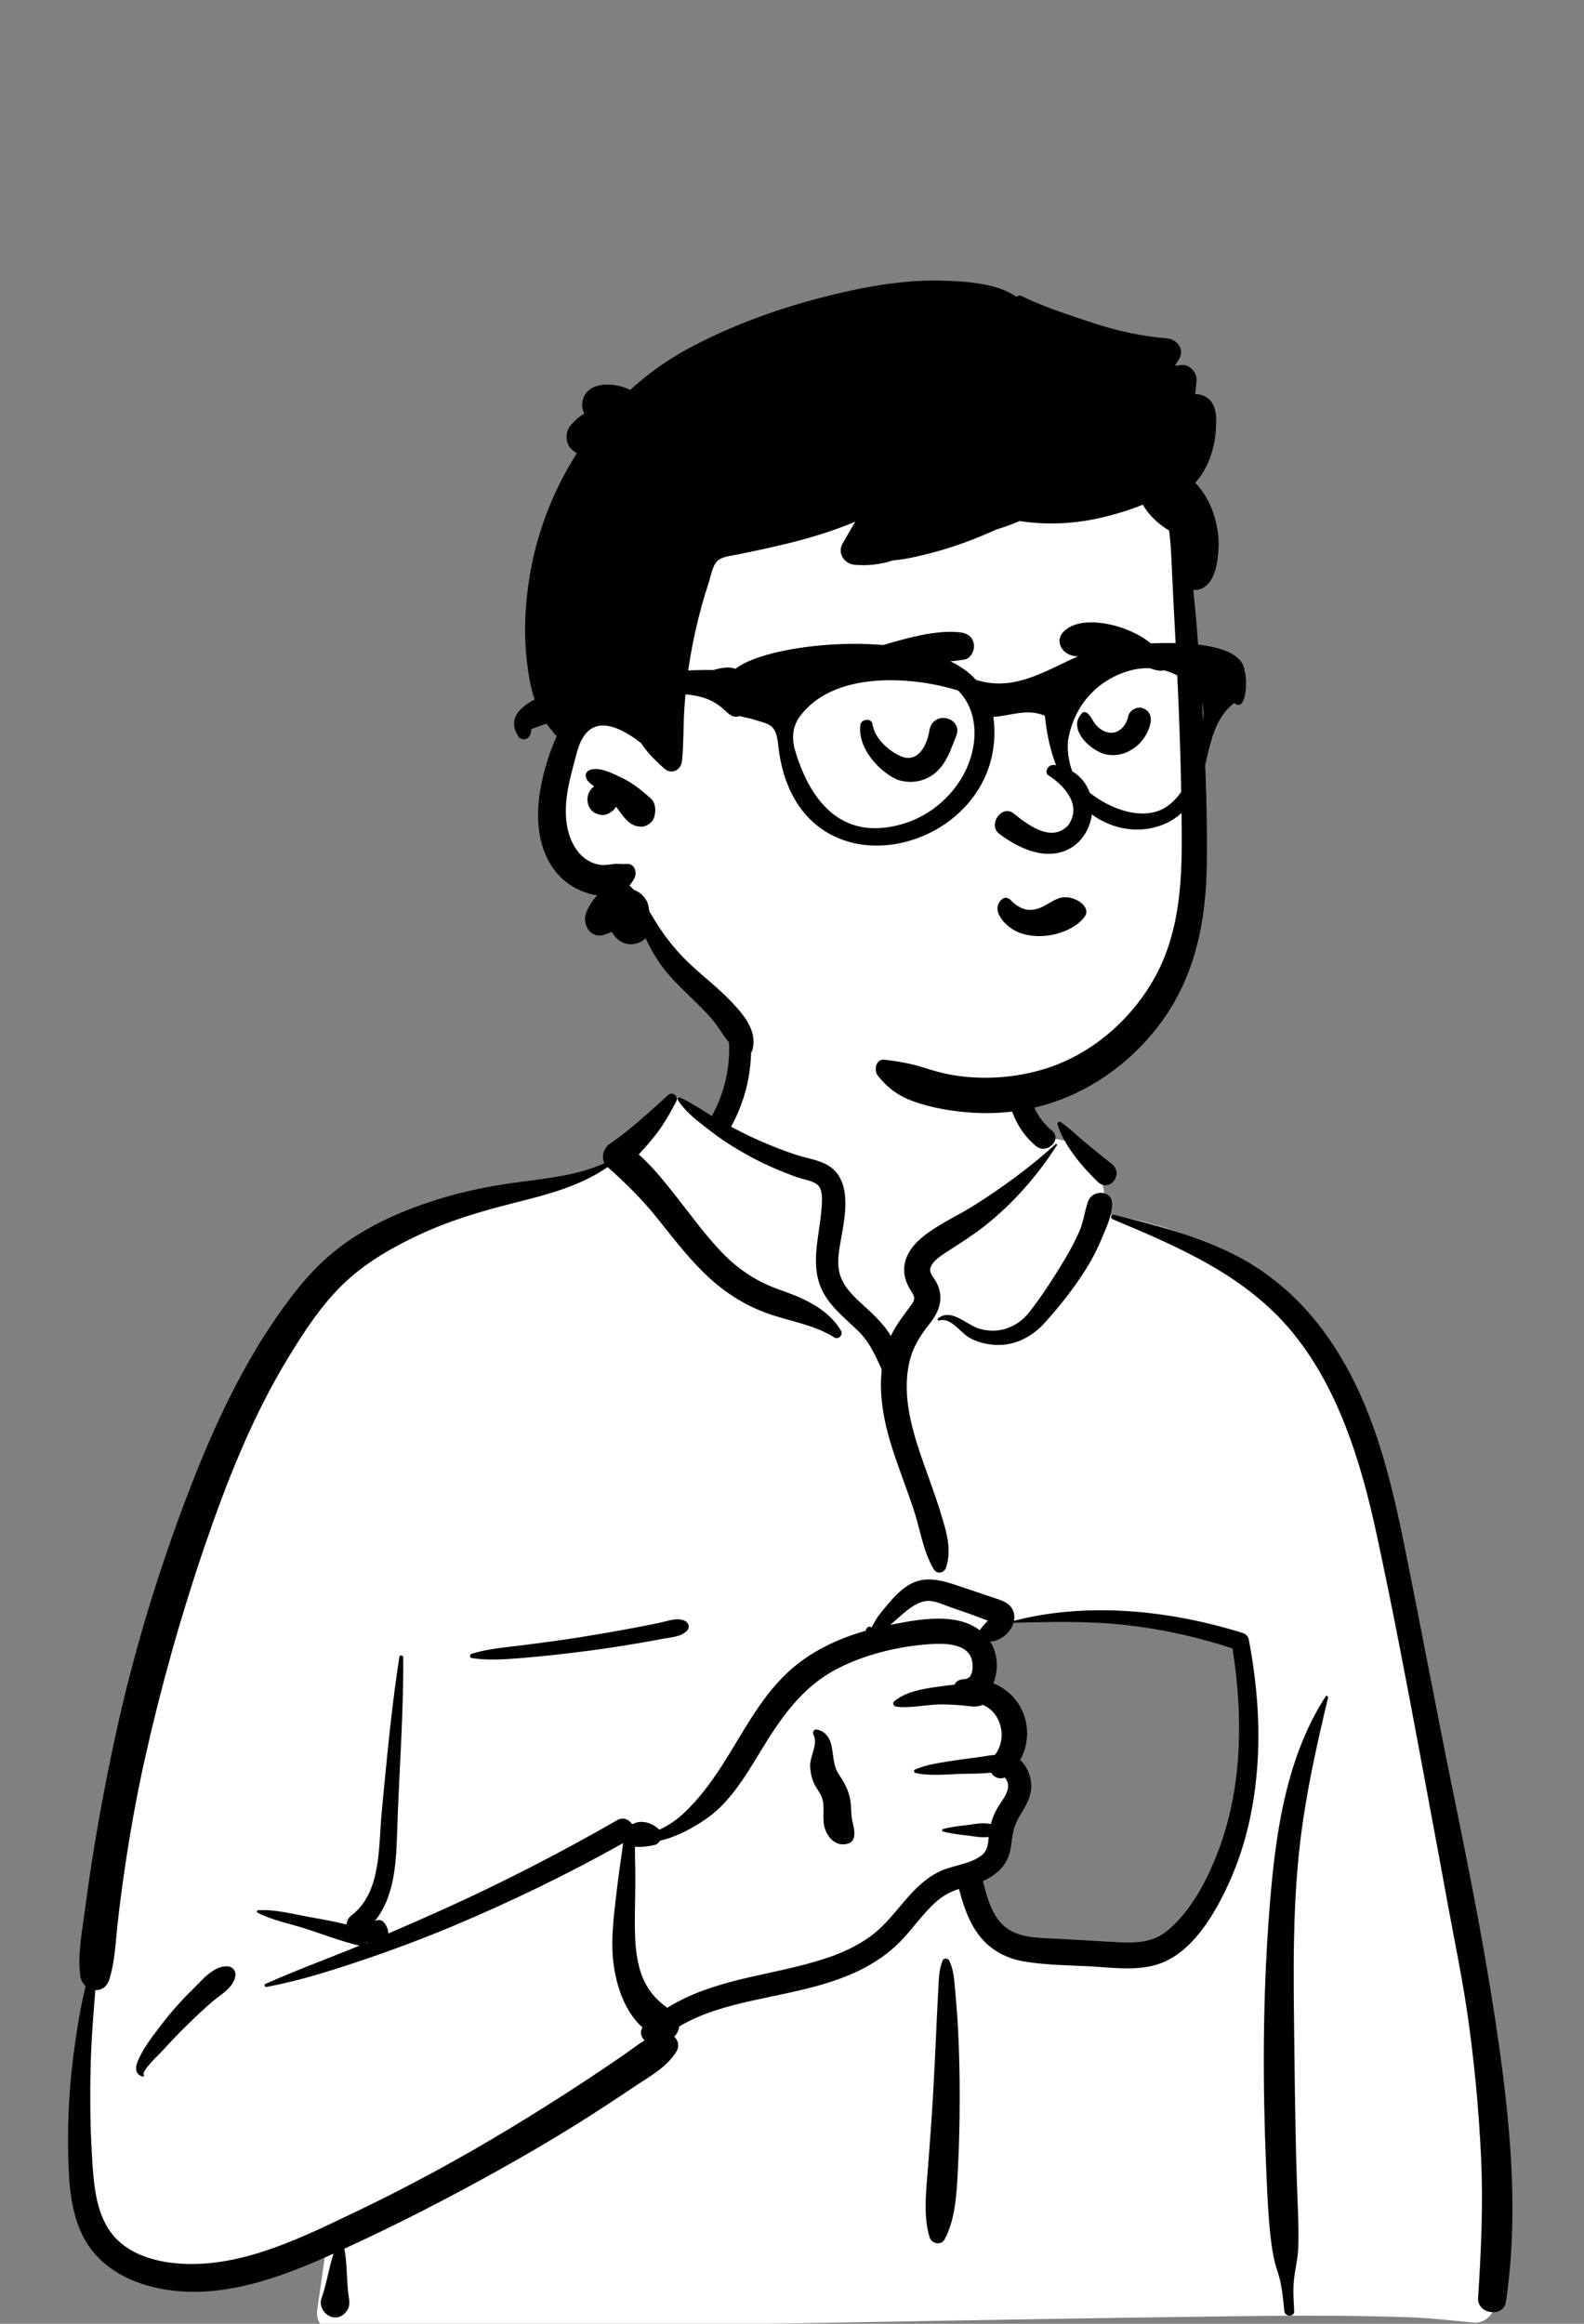 <svg width="60" height="88" viewBox="0 0 60 88" fill="none" xmlns="http://www.w3.org/2000/svg">
<rect x="0" y="0" width="60" height="88" fill="#808080" stroke="none"/>
<g clip-path="url(#clip0_240_6250)">
<path fill-rule="evenodd" clip-rule="evenodd" d="M28.419 38.588C30.142 37.251 34.468 36.65 36.307 37.938C38.123 39.23 38.321 41.321 39.168 43.244C39.966 42.86 41.285 43.41 41.517 44.165C41.804 44.521 41.817 45.522 42.015 46C50.631 47.398 51.939 54.243 52.977 62.015C54.349 69.9 57.463 77.769 56.111 85.884C56.287 86.144 56.426 86.396 56.555 86.696C56.862 87.23 56.466 87.985 55.845 87.956C55.042 87.884 54.246 87.786 53.439 87.755C51.201 87.676 48.961 87.685 46.722 87.714L46.417 87.718C35.135 87.861 23.853 88.143 12.57 88.218C12.161 88.219 11.961 87.845 12.015 87.476C12.125 86.733 12.227 85.99 12.334 85.246C9.665 85.965 6.828 86.145 4.167 85.322C3.981 85.129 4.601 85.233 4.699 85.204C2.25 83.499 2.982 79.906 3.199 77.319C4.548 68.453 5.023 58.643 10.235 51.077C12.49 47.989 15.796 45.545 19.594 44.995L19.7 44.98C20.81 44.829 22.048 44.781 23.019 44.165C24.112 43.276 24.577 41.635 25.726 41.619C26.105 41.614 26.622 42.103 27.177 42.435C27.219 41.705 27.605 41.089 27.69 40.522L27.697 40.474C27.786 39.813 27.664 39.219 28.419 38.588ZM46.937 62.249C44.515 60.535 38.26 61.396 38.117 61.492C37.801 61.703 37.666 61.722 37.495 61.996C37.327 62.019 37.159 62.043 36.99 62.067C36.653 62.179 36.903 62.602 37.293 62.451C37.058 63.481 37.748 64.213 38.022 65.231C38.111 65.561 38.026 66.156 38.022 66.493C38.049 66.924 38.516 67.432 38.438 67.864C38.161 69.4 36.66 70.898 37.293 72.387C37.712 73.228 38.974 73.657 39.813 73.943C41.551 74.623 44.579 73.917 45.589 72.387C46.128 71.571 46.752 69.512 47.073 68.873L47.144 67.86C47.319 65.341 47.476 62.63 46.937 62.249Z" fill="white"/>
<path fill-rule="evenodd" clip-rule="evenodd" d="M25.304 41.471C25.471 41.32 25.718 41.51 25.612 41.714C25.373 42.172 25.128 42.606 24.808 43.01C24.614 43.256 24.406 43.488 24.195 43.718C24.736 44.195 25.2 44.787 25.638 45.342C26.199 46.052 26.729 46.792 27.358 47.442C27.978 48.082 28.664 48.53 29.494 48.829L29.661 48.888C30.495 49.186 31.385 49.589 31.855 50.393C31.948 50.551 31.761 50.747 31.604 50.648C30.788 50.133 29.829 50.03 28.941 49.689C28.082 49.361 27.334 48.855 26.673 48.209C26.013 47.565 25.459 46.831 24.881 46.114C24.31 45.404 23.694 44.797 23.018 44.197C21.975 44.912 20.784 45.223 19.573 45.529L19.441 45.562C18.229 45.868 17.023 46.223 15.886 46.756C14.883 47.225 13.897 47.786 13.08 48.55C12.213 49.361 11.538 50.397 10.92 51.41C9.539 53.675 8.567 56.158 7.712 58.67C6.823 61.284 6.079 63.949 5.478 66.647C5.173 68.019 4.925 69.401 4.721 70.792C4.623 71.462 4.535 72.134 4.459 72.807C4.377 73.526 4.358 74.265 4.142 74.956C4.049 75.252 3.83 75.375 3.611 75.365L3.566 75.932C3.507 76.689 3.452 77.446 3.434 78.207C3.403 79.473 3.417 80.736 3.506 81.999L3.519 82.171C3.589 83.093 3.746 84.129 4.426 84.804C5.131 85.503 6.214 85.723 7.164 85.736C9.376 85.765 11.505 84.7 13.462 83.766C15.478 82.804 17.439 81.736 19.352 80.578C20.327 79.988 21.291 79.378 22.243 78.751C22.71 78.443 23.174 78.13 23.634 77.812C23.898 77.629 24.147 77.43 24.416 77.268C24.284 77.143 24.226 76.947 24.336 76.776C23.56 76.09 23.237 74.865 23.199 73.874C23.169 73.074 23.284 72.277 23.375 71.484C23.421 71.085 23.478 70.686 23.537 70.288C23.56 70.131 23.578 69.963 23.605 69.797C21.511 70.97 19.357 72.015 17.146 72.943C16.013 73.419 14.865 73.847 13.702 74.239L13.466 74.318C12.363 74.686 11.235 75.033 10.095 75.243C10.034 75.254 9.984 75.163 10.05 75.133C11.16 74.634 12.309 74.213 13.437 73.753L13.622 73.676V73.676C13.601 73.675 13.579 73.672 13.556 73.666C12.894 73.504 12.238 73.253 11.59 73.042C10.988 72.846 10.312 72.723 9.749 72.428C9.706 72.405 9.73 72.344 9.773 72.341C10.405 72.296 11.091 72.484 11.711 72.594L11.944 72.636C12.334 72.706 12.733 72.781 13.121 72.879C13.135 72.747 13.208 72.614 13.311 72.536C14.449 71.677 14.333 69.944 14.455 68.665L14.545 67.716C14.704 66.055 14.872 64.394 15.127 62.745C15.14 62.657 15.274 62.682 15.274 62.765C15.288 64.809 15.136 66.844 15.06 68.884L15.049 69.219C15.007 70.478 14.974 71.785 14.195 72.754C14.304 72.69 14.451 72.69 14.54 72.796C14.648 72.928 14.71 73.075 14.709 73.22C15.412 72.92 16.112 72.611 16.809 72.297C19.049 71.286 21.242 70.154 23.377 68.929C23.607 68.797 23.826 68.901 23.939 69.075L23.956 69.072C23.958 69.072 23.961 69.072 23.964 69.072L23.98 69.071C23.981 69.071 23.982 69.071 23.982 69.071C24.283 68.903 24.692 69.023 24.95 69.268C24.958 69.275 24.964 69.283 24.971 69.291C25.297 69.142 25.602 68.94 25.879 68.685C26.445 68.162 26.925 67.515 27.343 66.867C28.113 65.672 28.767 64.344 29.807 63.361C30.652 62.563 31.7 62.065 32.799 61.753C32.794 61.721 32.807 61.686 32.829 61.663C32.885 61.603 32.926 61.583 32.999 61.619C33.004 61.622 33.008 61.626 33.01 61.63L33.118 61.443C33.176 61.342 33.236 61.24 33.257 61.213C33.382 61.053 33.51 60.894 33.641 60.739C33.862 60.475 34.114 60.215 34.405 60.033C35.044 59.633 35.715 59.859 36.372 60.078C36.769 60.21 37.164 60.346 37.56 60.48L37.601 60.494C37.897 60.59 38.242 60.675 38.374 60.994C38.426 61.12 38.435 61.251 38.41 61.378C41.215 60.651 44.331 60.985 47.068 61.838C47.173 61.871 47.278 61.959 47.3 62.075C47.613 63.714 47.753 65.394 47.611 67.061C47.489 68.5 47.176 69.91 46.586 71.227L46.553 71.301C45.999 72.522 45.121 74.027 43.779 74.41C42.97 74.641 42.074 74.504 41.248 74.462C40.446 74.421 39.625 74.415 38.83 74.286C38.122 74.172 37.502 73.848 37.064 73.262C36.687 72.756 36.488 72.144 36.325 71.535C36.25 71.559 36.176 71.585 36.103 71.614C35.796 71.737 35.535 71.934 35.3 72.167C34.802 72.658 34.416 73.254 33.895 73.723C33.424 74.147 32.887 74.477 32.311 74.731C31.117 75.256 29.837 75.466 28.574 75.745L28.486 75.764C27.535 75.977 26.565 76.238 25.726 76.742C25.709 76.891 25.643 77.03 25.537 77.122C25.685 77.263 25.747 77.488 25.617 77.698C25.254 78.285 24.628 78.62 24.067 78.995L24.03 79.02C23.478 79.393 22.92 79.759 22.358 80.118C21.216 80.846 20.05 81.535 18.867 82.193C16.965 83.252 15.022 84.251 13.044 85.157C13.162 85.752 13.119 86.366 13.208 86.965L13.222 87.051C13.26 87.273 13.209 87.459 13.058 87.605L13.043 87.619L13.043 87.617L13.029 87.63L13.024 87.635L13.025 87.633C13.008 87.65 12.99 87.665 12.972 87.677L12.949 87.693V87.693C12.804 87.782 12.618 87.781 12.469 87.702L12.453 87.693L12.424 87.676C12.228 87.561 12.093 87.277 12.174 87.051C12.374 86.495 12.45 85.903 12.634 85.344L12.488 85.41V85.41L12.295 85.496C10.209 86.415 7.893 87.189 5.62 86.562C4.616 86.285 3.678 85.7 3.175 84.745C2.681 83.806 2.611 82.715 2.585 81.67C2.553 80.381 2.62 79.071 2.787 77.793C2.899 76.934 3.035 76.06 3.244 75.211C3.136 75.114 3.057 74.975 3.036 74.804C2.938 73.993 3.11 73.149 3.216 72.342C3.319 71.554 3.433 70.768 3.562 69.984C3.823 68.4 4.125 66.821 4.478 65.256C5.105 62.471 5.933 59.736 6.929 57.066L7.017 56.834C7.938 54.393 9.004 52.005 10.489 49.861C11.2 48.836 11.951 47.906 12.954 47.166C13.895 46.474 14.955 45.975 16.05 45.594C17.146 45.213 18.272 44.957 19.418 44.798C20.582 44.637 21.811 44.538 22.897 44.051C22.76 43.8 22.878 43.462 23.109 43.306C23.887 42.782 24.606 42.101 25.304 41.471ZM50.209 64.248C50.242 64.198 50.319 64.229 50.305 64.289C49.927 65.869 49.572 67.452 49.34 69.061C48.921 71.967 48.998 74.91 49.032 77.838L49.034 77.989C49.051 79.566 49.076 81.142 49.127 82.718C49.153 83.515 49.204 84.319 49.176 85.116C49.161 85.548 49.048 85.957 49.008 86.384C48.973 86.758 49.004 87.137 49.022 87.511C49.033 87.76 48.673 87.749 48.649 87.511L48.617 87.203C48.577 86.814 48.526 86.426 48.401 86.053C48.25 85.605 48.178 85.164 48.126 84.693C48.046 83.971 48.01 83.242 47.979 82.515L47.958 82.013C47.829 78.975 47.833 75.924 48.042 72.889L48.058 72.672C48.264 69.804 48.623 66.705 50.209 64.248ZM42.144 46.171C42.045 46.13 42.079 45.977 42.189 46.004L42.388 46.052C43.846 46.408 45.278 46.794 46.64 47.456C48.002 48.119 49.155 49.108 50.071 50.325C51.853 52.69 52.593 55.565 53.177 58.436C53.827 61.627 54.418 64.829 55.073 68.019L55.195 68.614C55.801 71.585 56.373 74.557 56.795 77.563L56.825 77.781C57.251 80.873 57.506 84.071 57.042 87.171C56.95 87.784 55.949 87.631 55.988 87.025C56.101 85.274 56.182 83.532 56.104 81.776C56.026 80.021 55.864 78.273 55.623 76.532C55.421 75.068 55.118 73.622 54.851 72.169L54.809 71.939C54.585 70.704 54.354 69.469 54.124 68.234L53.78 66.386C53.264 63.618 52.738 60.848 52.144 58.097L52.108 57.935C51.527 55.289 50.669 52.518 48.924 50.416C47.154 48.284 44.619 47.21 42.144 46.171ZM35.71 74.238C35.753 74.141 35.902 74.152 35.947 74.238C36.127 74.575 36.147 75.006 36.181 75.387L36.184 75.426C36.227 75.891 36.266 76.357 36.289 76.823C36.333 77.708 36.354 78.591 36.352 79.477C36.349 80.385 36.331 81.292 36.283 82.198L36.27 82.441C36.226 83.229 36.153 84.108 35.785 84.796C35.652 85.047 35.288 84.973 35.211 84.72C34.958 83.891 35.088 82.908 35.153 82.059L35.203 81.396C35.253 80.734 35.301 80.071 35.339 79.407C35.391 78.5 35.433 77.591 35.474 76.683C35.488 76.388 35.502 76.093 35.517 75.798L35.541 75.356C35.561 74.986 35.559 74.58 35.71 74.238ZM7.22 75.413L7.333 75.302C7.677 74.959 8.112 74.43 8.621 74.463C8.824 74.476 8.953 74.648 8.911 74.851C8.821 75.286 8.386 75.512 8.072 75.778C7.729 76.069 7.405 76.379 7.082 76.693C6.796 76.972 6.52 77.258 6.251 77.553L6.151 77.664C6.054 77.771 5.367 78.404 5.442 78.569L5.446 78.576C5.466 78.607 5.432 78.65 5.398 78.639C5.101 78.544 5.12 78.285 5.232 78.023C5.447 77.519 5.824 77.052 6.154 76.622C6.482 76.192 6.838 75.792 7.22 75.413V75.413ZM36.785 62.77C36.555 62.217 35.711 62.229 35.231 62.262C34.023 62.345 32.717 62.657 31.642 63.232C30.528 63.828 29.778 64.783 29.107 65.84L29.075 65.889C28.421 66.926 27.791 68.153 26.766 68.866C26.244 69.229 25.635 69.56 25.001 69.704C24.958 69.782 24.887 69.843 24.795 69.866L24.752 69.876C24.572 69.916 24.292 69.961 24.05 69.934C24.051 70.055 24.05 70.175 24.053 70.289C24.061 70.617 24.065 70.946 24.065 71.273C24.065 71.96 24.029 72.648 24.057 73.335C24.082 73.942 24.166 74.577 24.452 75.12C24.662 75.518 24.939 75.782 25.274 76.033C26.096 75.522 27.027 75.211 27.971 74.977C29.113 74.694 30.282 74.505 31.398 74.121C31.935 73.936 32.451 73.694 32.919 73.365C33.415 73.017 33.795 72.545 34.185 72.083L34.246 72.011C34.644 71.546 35.078 71.1 35.641 70.848C36.126 70.631 36.765 70.592 37.188 70.256C37.41 70.08 37.429 69.825 37.452 69.563C37.181 69.603 36.893 69.539 36.623 69.507L36.483 69.49C36.227 69.459 35.977 69.425 35.725 69.359C35.678 69.347 35.678 69.275 35.725 69.262C36.023 69.184 36.318 69.151 36.623 69.114L36.694 69.105C36.97 69.068 37.261 69.013 37.531 69.075C37.58 68.886 37.65 68.706 37.748 68.526C37.886 68.273 38.148 67.986 38.183 67.691C38.194 67.603 38.174 67.499 38.133 67.421L38.119 67.394C38.102 67.362 38.081 67.331 38.051 67.311C38.048 67.315 38.041 67.32 38.026 67.325C37.818 67.391 37.636 67.287 37.539 67.127C37.13 67.179 36.683 67.162 36.299 67.179L35.911 67.198C35.496 67.218 35.062 67.226 34.672 67.141C34.618 67.129 34.601 67.036 34.656 67.013C35.135 66.804 35.717 66.737 36.23 66.657C36.516 66.612 36.805 66.578 37.092 66.538C37.284 66.512 37.487 66.469 37.685 66.458C38.182 65.827 37.914 64.832 37.223 64.561C36.971 64.674 36.744 64.608 36.468 64.584C36.194 64.56 35.918 64.544 35.642 64.545C35.089 64.547 34.503 64.696 33.955 64.632C33.866 64.621 33.783 64.501 33.872 64.427C34.291 64.078 34.892 63.965 35.424 63.89L35.535 63.875C35.713 63.852 35.93 63.817 36.155 63.796C36.206 63.695 36.297 63.618 36.434 63.599C36.475 63.594 36.516 63.59 36.557 63.587L36.556 63.583V63.583C36.891 63.566 36.876 62.991 36.785 62.77ZM13.885 73.54C13.879 73.55 13.872 73.558 13.865 73.567L13.855 73.579L13.91 73.557L13.885 73.54V73.54ZM42.621 61.536C41.214 61.382 39.804 61.414 38.392 61.455C38.279 61.832 37.886 62.153 37.505 62.165C37.803 62.627 37.834 63.254 37.624 63.744C38.069 63.925 38.451 64.248 38.684 64.709C39.006 65.348 38.964 66.059 38.645 66.65C38.917 66.9 39.077 67.307 39.061 67.691C39.043 68.119 38.793 68.484 38.585 68.838C38.36 69.222 38.353 69.559 38.284 69.988C38.183 70.616 37.767 70.997 37.233 71.234L37.261 71.348C37.399 71.895 37.57 72.472 37.964 72.872C38.471 73.386 39.258 73.382 39.927 73.414L39.96 73.416C40.573 73.447 41.186 73.484 41.799 73.519L42.259 73.545C42.965 73.585 43.642 73.59 44.219 73.114C45.159 72.338 45.804 71.053 46.212 69.916C47.069 67.53 47.08 64.91 46.686 62.425C45.367 61.991 43.999 61.687 42.621 61.536ZM30.913 65.496L30.923 65.496C31.213 65.53 31.412 65.769 31.483 66.053C31.586 66.465 31.536 66.838 31.784 67.21C32.039 67.593 32.195 67.9 32.233 68.373C32.248 68.567 32.241 68.761 32.283 68.952L32.314 69.085C32.347 69.228 32.373 69.365 32.357 69.517C32.342 69.657 32.276 69.765 32.139 69.81C31.692 69.956 31.347 69.62 31.231 69.196C31.131 68.829 31.265 68.392 31.124 68.048C31.046 67.857 30.902 67.698 30.821 67.505C30.74 67.315 30.7 67.116 30.687 66.909C30.663 66.518 31.002 66.047 30.813 65.692C30.772 65.617 30.818 65.493 30.913 65.496ZM24.976 61.456C25.279 61.393 25.622 61.249 25.921 61.369C26.074 61.43 26.15 61.621 26.02 61.753C25.795 61.983 25.468 61.996 25.165 62.05L25.138 62.055C24.78 62.123 24.421 62.187 24.061 62.247C23.385 62.362 22.707 62.462 22.026 62.548C21.327 62.636 20.627 62.715 19.925 62.774L19.653 62.797C19.06 62.845 18.444 62.881 17.862 62.789C17.777 62.775 17.791 62.65 17.862 62.628C18.499 62.431 19.198 62.379 19.857 62.296C20.557 62.207 21.256 62.114 21.954 62.003C22.65 61.892 23.346 61.773 24.038 61.641C24.351 61.582 24.664 61.52 24.976 61.456ZM35.897 60.825C35.631 60.729 35.339 60.587 35.051 60.634C34.555 60.716 34.113 61.209 33.721 61.533L33.918 61.494C34.927 61.297 36.264 61.084 37.111 61.738C37.113 61.734 37.115 61.73 37.117 61.726C37.186 61.62 37.265 61.538 37.351 61.447C37.36 61.439 37.368 61.431 37.375 61.423L37.422 61.372L37.315 61.334C37.087 61.252 36.816 61.146 36.773 61.13L36.77 61.129C36.479 61.029 36.187 60.929 35.897 60.825ZM27.604 39.267C27.563 38.723 28.394 38.728 28.435 39.267C28.525 40.446 28.265 41.613 27.705 42.647C27.701 42.654 27.696 42.661 27.692 42.668C28.042 42.854 28.396 43.032 28.759 43.191C29.222 43.395 29.694 43.581 30.175 43.738C30.61 43.881 31.145 43.937 31.511 44.234C32.281 44.859 31.992 46.157 31.844 46.998L31.82 47.131C31.747 47.564 31.693 48.008 31.872 48.423C32.064 48.867 32.45 49.196 32.795 49.514L32.865 49.578C33.171 49.862 33.52 50.207 33.744 50.592C33.949 50.16 34.228 49.808 34.523 49.411C34.733 49.128 34.584 49.035 34.432 48.758C34.287 48.492 34.216 48.208 34.261 47.905C34.345 47.344 34.785 46.939 35.223 46.635C35.74 46.275 36.317 46.009 36.852 45.675C37.95 44.988 39.019 44.203 39.983 43.331C40.01 43.307 40.056 43.339 40.034 43.372C39.273 44.551 38.38 45.571 37.284 46.436C36.839 46.787 36.372 47.078 35.901 47.384L35.766 47.472C35.577 47.597 35.342 47.764 35.256 47.976C35.17 48.19 35.353 48.351 35.452 48.528C35.765 49.089 35.614 49.613 35.243 50.089L35.226 50.111C34.857 50.574 34.577 51.005 34.443 51.597C34.156 52.869 34.556 54.193 34.975 55.387L34.992 55.434C35.218 56.078 35.459 56.716 35.656 57.37L35.71 57.551C35.889 58.152 36.035 58.745 35.835 59.364C35.767 59.574 35.485 59.624 35.368 59.426C34.956 58.728 34.853 57.888 34.594 57.12C34.342 56.372 34.053 55.638 33.81 54.887C33.496 53.92 33.286 52.879 33.4 51.865C33.397 51.859 33.393 51.853 33.391 51.847L33.311 51.669C33.093 51.188 32.883 50.767 32.487 50.383C32.075 49.983 31.627 49.629 31.302 49.144C30.597 48.091 31.033 46.92 31.118 45.769L31.128 45.628C31.143 45.389 31.152 45.064 30.999 44.898C30.826 44.712 30.422 44.665 30.194 44.582C29.602 44.369 29.02 44.121 28.465 43.823C27.938 43.539 27.426 43.225 26.95 42.858L26.709 42.673C26.328 42.38 25.933 42.06 25.678 41.662C25.648 41.616 25.698 41.542 25.752 41.564C26.178 41.74 26.567 42.02 26.965 42.264C26.972 42.249 26.979 42.234 26.987 42.219C27.48 41.31 27.683 40.302 27.604 39.267ZM41.215 45.499C41.384 45.025 42.158 45.062 42.127 45.625C42.104 46.058 41.923 46.449 41.758 46.842L41.741 46.884C41.57 47.294 41.374 47.679 41.138 48.054C40.688 48.772 40.162 49.438 39.599 50.066C39.089 50.636 38.419 50.985 37.648 50.927C37.323 50.902 36.995 50.818 36.71 50.653C36.371 50.456 36.004 49.866 35.572 50.009C35.531 50.022 35.492 49.96 35.528 49.931C36.026 49.522 36.592 50.156 37.069 50.309C37.788 50.539 38.525 50.284 38.988 49.692C39.471 49.074 39.916 48.381 40.322 47.708C40.528 47.366 40.716 47.011 40.879 46.646C41.043 46.277 41.08 45.876 41.215 45.499ZM40.056 42.58C40.035 42.514 40.115 42.452 40.171 42.49C40.499 42.707 40.782 42.994 41.084 43.245C41.419 43.525 41.757 43.798 42.1 44.067C42.6 44.46 42.02 45.182 41.58 44.754C40.978 44.167 40.319 43.4 40.056 42.58ZM38.258 40.284C38.391 39.761 39.178 39.977 39.063 40.493L39.059 40.509C38.842 41.363 39.152 42.231 39.812 42.785L39.836 42.805C40.254 43.145 39.662 43.741 39.248 43.403C38.346 42.667 37.97 41.416 38.258 40.284Z" fill="black"/>
<path fill-rule="evenodd" clip-rule="evenodd" d="M44.846 27.623C44.696 26.278 44.89 23.466 44.903 23.295C44.985 22.215 44.489 17.95 43.55 18.343C41.975 17.072 39.877 16.792 37.916 16.658C33.842 16.379 29.508 17.018 26.362 19.812C24.806 21.263 23.291 23.374 23.413 25.571C21.999 27.654 20.007 30.511 21.768 32.946C22.366 33.724 23.318 34.013 24.07 34.602C25.583 35.846 26.532 37.63 28.059 38.866C32.105 42.571 38.974 43.344 42.949 39.131C46.023 36.079 45.526 31.514 44.985 27.623C44.622 25.008 45.139 30.248 44.846 27.623Z" fill="white"/>
<path fill-rule="evenodd" clip-rule="evenodd" d="M32.474 10.953C33.563 10.728 34.682 10.589 35.795 10.631L35.881 10.634C36.718 10.668 37.778 10.744 38.508 11.24C38.55 11.197 38.618 11.175 38.679 11.205C39.547 11.627 40.502 11.932 41.416 12.235C42.325 12.537 43.269 12.736 44.222 12.817C44.581 12.847 44.888 13.242 44.661 13.596C44.607 13.68 44.554 13.765 44.502 13.851C44.59 13.841 44.677 13.832 44.765 13.823C45.053 13.793 45.342 14.107 45.325 14.393C45.314 14.573 45.295 14.751 45.267 14.927C45.377 14.924 45.486 14.941 45.591 14.987C46.126 15.217 46.089 15.865 46.048 16.359C45.993 17.044 45.742 17.769 45.275 18.281C45.623 18.65 45.87 19.091 46.017 19.614C46.124 19.996 46.183 20.403 46.154 20.8L46.145 20.919C46.108 21.351 46.036 21.828 45.732 22.139C45.575 22.299 45.383 22.357 45.199 22.339C45.31 23.333 45.381 24.333 45.448 25.33L45.48 25.806C45.629 28.109 45.742 30.427 45.712 32.734C45.685 34.89 45.267 36.983 43.969 38.733C42.788 40.327 41.091 41.502 39.171 41.949C38.137 42.19 37.081 42.207 36.033 42.053C35.526 41.979 35.015 41.864 34.533 41.683C34 41.483 33.617 41.188 33.258 40.745C33.089 40.535 33.17 40.089 33.508 40.131C34.019 40.194 34.486 40.27 34.976 40.424L35.046 40.447C35.534 40.606 36.039 40.725 36.549 40.775C37.594 40.878 38.655 40.774 39.656 40.452C41.286 39.925 42.69 38.752 43.59 37.278C44.657 35.532 44.778 33.548 44.763 31.54C44.746 29.336 44.676 27.13 44.561 24.928L44.542 24.561C44.481 23.428 44.422 22.295 44.371 21.161C44.355 20.805 44.33 20.447 44.286 20.092C43.883 19.851 43.523 19.52 43.287 19.111C42.815 19.31 42.318 19.454 41.861 19.568C40.801 19.834 39.702 19.898 38.624 19.732C38.333 19.854 38.036 19.962 37.735 20.055C37.654 20.091 37.572 20.127 37.491 20.163C36.765 20.479 36.029 20.747 35.262 20.944L35.074 20.992C34.671 21.093 34.233 21.193 33.803 21.224C33.733 21.252 33.657 21.275 33.574 21.296C33.183 21.393 32.777 21.423 32.377 21.389C31.986 21.356 31.704 20.954 31.919 20.578C32.076 20.303 32.235 20.029 32.395 19.756C31.838 19.992 31.264 20.189 30.684 20.355C30.1 20.523 29.506 20.664 28.912 20.794C28.595 20.863 28.276 20.925 27.959 20.994C27.732 21.043 27.384 21.068 27.199 21.221C26.994 21.388 26.936 21.777 26.859 22.018C26.757 22.33 26.661 22.644 26.574 22.961C26.4 23.594 26.258 24.236 26.147 24.885C26.037 25.535 25.963 26.19 25.922 26.848C25.881 27.505 25.899 28.167 25.833 28.821C25.797 29.168 25.431 29.347 25.161 29.104C25.129 29.076 25.098 29.047 25.066 29.018L25.019 28.974C24.788 28.761 24.564 28.535 24.379 28.28C24.345 28.233 24.313 28.184 24.283 28.134C24.278 28.134 24.274 28.133 24.269 28.129L24.218 28.09C23.653 27.662 22.71 27.104 22.16 27.815C21.984 28.041 21.894 28.33 21.82 28.608L21.689 29.107C21.605 29.432 21.525 29.759 21.478 30.092C21.373 30.837 21.426 31.696 21.929 32.294C22.13 32.533 22.407 32.703 22.717 32.748C22.889 32.773 23.059 32.743 23.23 32.721C23.404 32.699 23.572 32.734 23.745 32.717C24.022 32.689 24.143 33.026 24.039 33.238C23.983 33.352 23.918 33.45 23.843 33.533C23.903 33.586 23.96 33.643 24.016 33.703C24.179 33.756 24.326 33.871 24.435 34.022C24.524 34.145 24.57 34.278 24.578 34.418C24.587 34.453 24.596 34.488 24.603 34.524L24.753 34.772C24.786 34.826 24.819 34.88 24.852 34.933C25.233 35.544 25.656 36.062 26.182 36.55C26.688 37.02 27.237 37.44 27.712 37.944L27.768 38.003C28.212 38.479 28.679 39.055 28.505 39.747C28.461 39.925 28.217 40.053 28.058 39.933C27.546 39.546 27.289 38.933 26.855 38.463C26.408 37.98 25.913 37.545 25.465 37.063C25.041 36.608 24.707 36.092 24.455 35.524C24.354 35.638 24.208 35.718 24.005 35.749C23.655 35.803 23.33 35.594 23.178 35.286C23.08 35.33 22.98 35.37 22.88 35.401C22.351 35.566 22.018 34.967 22.218 34.524C22.324 34.286 22.458 34.08 22.623 33.906C22.106 33.834 21.579 33.561 21.239 33.221C20.387 32.367 20.269 31.083 20.461 29.942C20.563 29.336 20.739 28.724 20.967 28.155C21.007 28.057 21.05 27.957 21.096 27.859C21.071 27.858 21.044 27.847 21.027 27.825C20.873 27.61 20.685 27.434 20.571 27.194C20.465 26.973 20.348 26.75 20.265 26.52C20.094 26.05 20.01 25.52 19.955 25.022C19.839 24.005 19.884 22.993 20.037 21.982C20.297 20.259 20.926 18.61 21.852 17.164C21.802 17.137 21.754 17.104 21.709 17.066L21.686 17.046L21.65 17.012C21.386 16.769 21.409 16.312 21.65 16.065L21.726 15.987C21.823 15.889 21.906 15.812 22.062 15.705C22.085 15.69 22.109 15.675 22.133 15.661C22.051 15.507 22.023 15.327 22.079 15.129C22.278 14.438 23.254 14.462 23.872 14.764C24.556 14.142 25.315 13.601 26.138 13.164C28.096 12.123 30.311 11.396 32.474 10.953ZM22.349 29.154C22.715 29.032 23.2 29.288 23.529 29.442C23.946 29.636 24.3 29.924 24.644 30.229C24.815 30.381 24.846 30.63 24.803 30.843C24.799 30.864 24.795 30.886 24.79 30.908C24.744 31.135 24.496 31.314 24.276 31.307C23.816 31.294 23.597 30.89 23.336 30.547C23.306 30.602 23.267 30.654 23.22 30.692L23.188 30.718C23.08 30.801 22.961 30.868 22.818 30.862C22.717 30.857 22.62 30.831 22.53 30.783C22.307 30.663 22.209 30.368 22.269 30.129C22.307 29.978 22.393 29.86 22.506 29.778L22.464 29.749C22.374 29.685 22.292 29.617 22.228 29.518L22.213 29.494H22.219C22.149 29.372 22.195 29.205 22.349 29.154Z" fill="black"/>
<path fill-rule="evenodd" clip-rule="evenodd" d="M44.04 30.639C42.992 31.153 41.531 30.394 40.827 29.6C40.57 29.311 40.372 28.483 40.471 27.959C40.738 26.537 41.742 25.684 42.801 25.393C44.27 24.989 45.749 26.012 45.576 27.22C45.413 28.364 45.165 30.024 44.04 30.639M36.91 27.908C36.826 29.457 35.605 30.813 34.146 31.215C31.796 31.883 30.634 30.199 30.108 28.385C30.056 28.205 29.933 27.655 30.262 27.183C31.56 25.327 34.716 25.643 36.292 26.153C36.753 26.603 36.942 27.252 36.91 27.908M45.178 25.237C45.178 25.238 45.177 25.239 45.176 25.24C45.171 25.236 45.165 25.233 45.16 25.23C45.166 25.232 45.172 25.234 45.178 25.237M47.145 25.416C47.008 23.839 42.153 24.443 41.585 24.572C40.036 25.037 38.697 26.3 36.965 25.744C35.17 23.706 29.126 24.29 27.859 25.329C27.619 25.233 27.328 25.285 27.019 25.375C25.432 25.317 18.188 25.874 19.669 27.938C19.894 28.097 20.119 27.935 20.125 27.608C27.85 24.766 27.101 27.428 28.017 27.117C28.157 27.158 28.303 27.184 28.43 27.211C29.14 27.444 29.38 27.372 29.474 28.183C30.115 34.446 38.3 32.284 37.629 27.147C38.293 27.11 38.875 26.817 39.578 27.103C40.066 31.942 43.887 32.137 45.037 30.46C45.905 29.296 45.561 27.538 46.753 26.622C47.224 27.024 47.254 25.669 47.145 25.416" fill="black"/>
<path fill-rule="evenodd" clip-rule="evenodd" d="M41.08 34.723C40.849 35.03 40.432 35.265 39.965 35.378C39.52 35.485 39.028 35.48 38.603 35.316L38.567 35.301C38.25 35.166 37.945 34.895 37.829 34.612C37.783 34.5 37.768 34.385 37.799 34.279C37.828 34.182 37.894 34.094 38.005 34.018C38.039 33.994 38.086 33.993 38.13 34.001C38.185 34.011 38.239 34.037 38.272 34.072C38.454 34.269 38.717 34.461 39.029 34.458C39.27 34.455 39.466 34.358 39.657 34.249L39.791 34.171C39.92 34.096 40.051 34.025 40.199 33.993C40.465 33.935 40.786 34.041 40.983 34.215C41.068 34.291 41.13 34.38 41.147 34.476C41.161 34.556 41.142 34.641 41.08 34.723ZM39.7 29.356C40.227 29.683 41.03 30.444 40.463 31.253C39.795 31.967 38.834 31.149 38.361 30.779C37.922 30.492 37.428 31.23 37.836 31.565C41.258 34.146 42.647 29.442 39.966 28.973C39.671 28.921 39.562 29.255 39.7 29.356ZM33.753 24.338L33.905 24.296L34.059 24.254L34.163 24.226C34.881 24.034 35.672 23.866 36.383 23.948C36.642 23.978 36.853 24.127 36.89 24.404C36.92 24.637 36.772 24.939 36.52 24.98C35.685 25.118 34.83 25.073 33.99 25.215C33.573 25.286 33.158 25.374 32.742 25.453C32.425 25.513 32.098 25.534 31.779 25.583L31.852 25.593C31.878 25.597 31.871 25.641 31.846 25.639C31.741 25.628 31.635 25.627 31.53 25.634L31.485 25.638C31.416 25.648 31.375 25.564 31.436 25.521C31.825 25.253 32.156 24.961 32.591 24.763C32.968 24.591 33.356 24.45 33.753 24.338ZM40.282 23.926C40.834 23.358 42.007 23.576 42.663 23.836C43.037 23.985 43.393 24.172 43.69 24.453L43.718 24.48L43.763 24.524C43.963 24.724 44.186 24.998 44.154 25.286C44.15 25.33 44.126 25.38 44.078 25.389C43.815 25.437 43.557 25.295 43.314 25.21L43.154 25.154C42.912 25.07 42.669 24.99 42.421 24.933C42.111 24.861 41.796 24.819 41.478 24.823C41.157 24.828 40.812 24.92 40.506 24.79C40.165 24.645 39.989 24.229 40.282 23.926ZM34.835 28.507C34.694 28.654 34.508 28.736 34.27 28.687C34.084 28.649 33.731 28.458 33.448 28.165C33.255 27.965 33.093 27.714 33.049 27.424C33.039 27.356 33.004 27.313 32.958 27.286C32.921 27.264 32.873 27.253 32.821 27.259C32.776 27.263 32.729 27.28 32.693 27.301C32.624 27.343 32.595 27.401 32.59 27.445C32.534 27.868 32.694 28.287 32.944 28.641C33.281 29.118 33.776 29.468 34.067 29.55C34.565 29.69 35.09 29.579 35.477 29.226C35.786 28.943 35.944 28.575 36.092 28.197L36.12 28.124C36.153 28.038 36.186 27.953 36.221 27.868C36.29 27.699 36.268 27.553 36.2 27.439C36.126 27.313 35.987 27.225 35.833 27.197C35.691 27.172 35.539 27.2 35.419 27.288C35.317 27.363 35.235 27.482 35.206 27.657C35.159 27.942 35.049 28.269 34.856 28.485L34.835 28.507ZM43.373 26.858C43.257 26.796 43.166 26.778 43.038 26.817C42.967 26.839 42.896 26.881 42.841 26.937C42.786 26.992 42.747 27.061 42.732 27.138C42.694 27.328 42.593 27.505 42.448 27.62C42.324 27.719 42.167 27.771 41.994 27.742C41.807 27.71 41.629 27.588 41.506 27.444C41.472 27.403 41.444 27.359 41.417 27.313L41.4 27.286C41.34 27.184 41.281 27.09 41.198 27.015C41.166 26.987 41.118 26.967 41.072 26.967C41.053 26.967 41.035 26.97 41.016 26.976C40.83 27.166 40.794 27.311 40.8 27.454C40.807 27.604 40.865 27.756 40.959 27.898C41.179 28.232 41.598 28.505 41.88 28.566C42.267 28.651 42.651 28.549 42.959 28.329C43.276 28.103 43.51 27.751 43.584 27.355C43.601 27.259 43.594 27.157 43.558 27.067C43.523 26.98 43.462 26.905 43.373 26.858Z" fill="black"/>
</g>
<defs>
<clipPath id="clip0_240_6250">
<rect width="56" height="78" fill="white" transform="translate(2 10)"/>
</clipPath>
</defs>
</svg>

